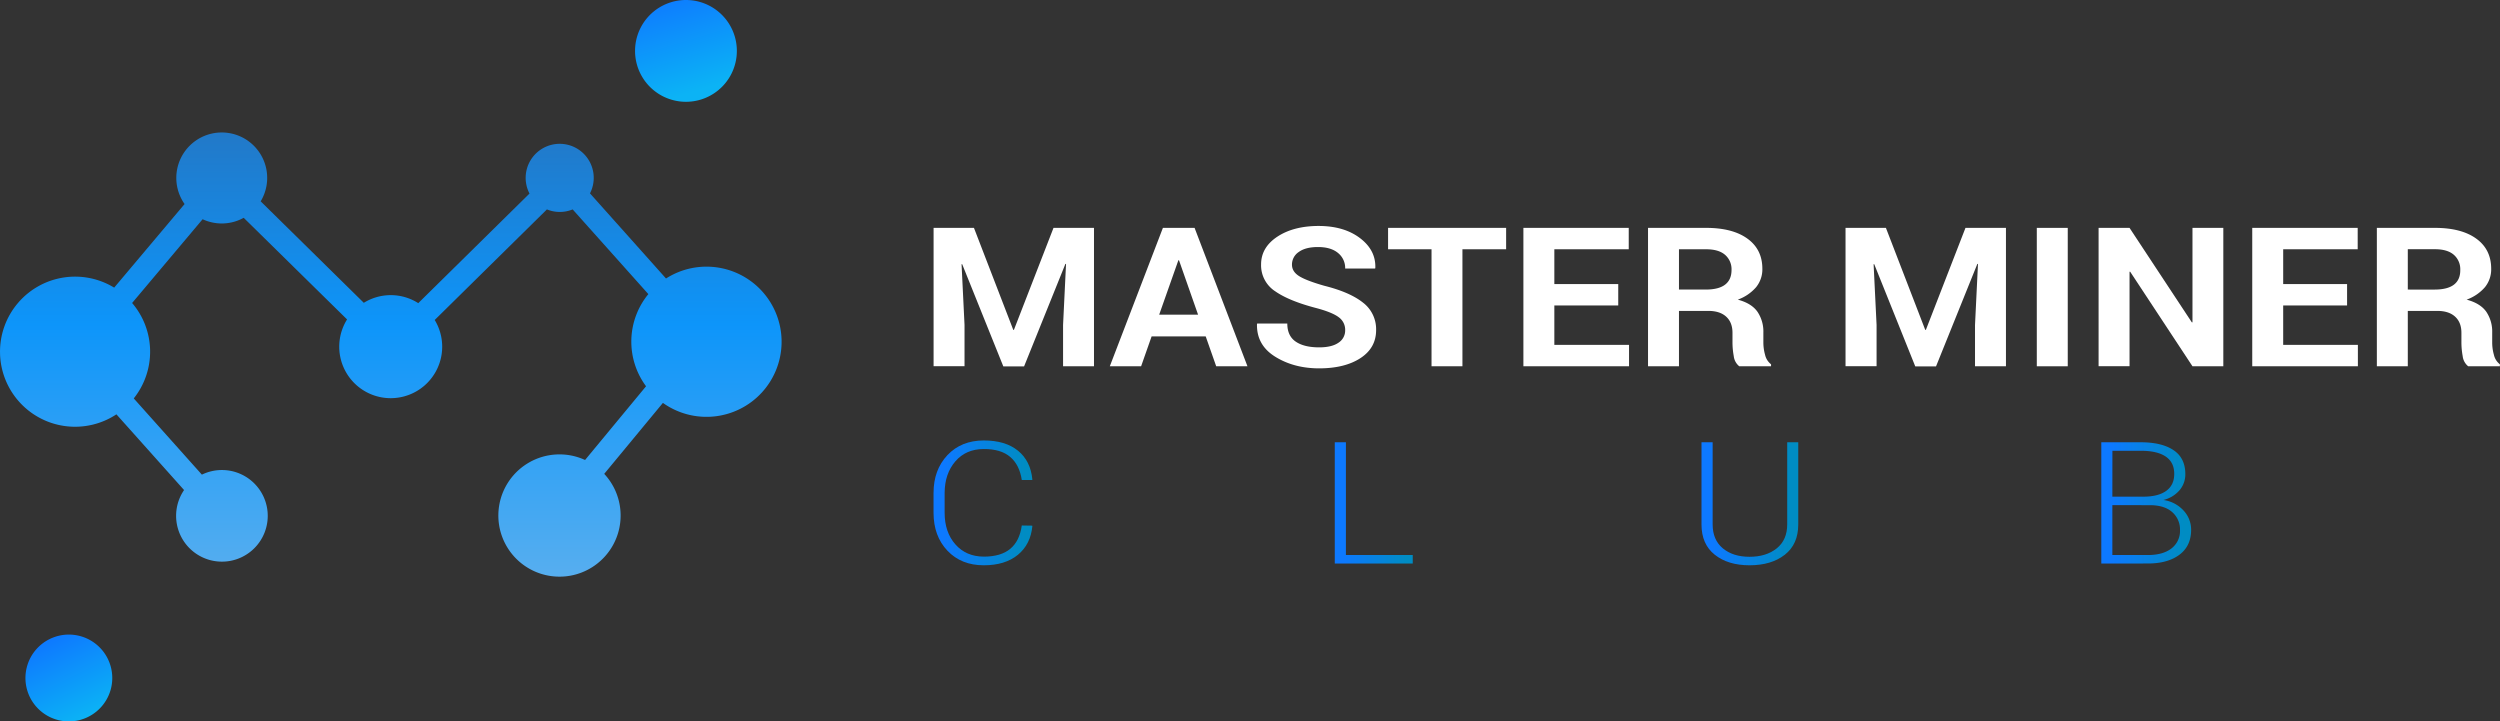 <svg id="Layer_1" data-name="Layer 1" xmlns="http://www.w3.org/2000/svg" xmlns:xlink="http://www.w3.org/1999/xlink" viewBox="0 0 1262.74 364.39"><rect x="0" y="0" width="1262.74" height="364.39" fill="#333333" stroke="none"/><defs><style>.cls-1,.cls-2,.cls-3{fill-rule:evenodd;}.cls-1{fill:url(#linear-gradient);}.cls-2{fill:url(#linear-gradient-2);}.cls-3{fill:url(#linear-gradient-3);}.cls-4{fill:#fff;}.cls-5{fill:url(#linear-gradient-4);}.cls-6{fill:url(#linear-gradient-5);}.cls-7{fill:url(#linear-gradient-6);}.cls-8{fill:url(#linear-gradient-7);}</style><linearGradient id="linear-gradient" x1="-3875.71" y1="-1314.35" x2="-3824.29" y2="-1314.35" gradientTransform="matrix(0.29, 0.96, -0.96, 0.29, 255.98, 4125.6)" gradientUnits="userSpaceOnUse"><stop offset="0" stop-color="#0d79ff"/><stop offset="1" stop-color="#0cb3f5"/></linearGradient><linearGradient id="linear-gradient-2" x1="-2774.62" y1="4624.57" x2="-2774.62" y2="4215.93" gradientTransform="translate(-2541.93 4626.12) rotate(180)" gradientUnits="userSpaceOnUse"><stop offset="0" stop-color="#375c95"/><stop offset="0.48" stop-color="#0d95fa"/><stop offset="1" stop-color="#88bfe8"/></linearGradient><linearGradient id="linear-gradient-3" x1="-3415.52" y1="-1099.57" x2="-3371.65" y2="-1099.57" gradientTransform="translate(585.52 3905.95) rotate(63.74)" xlink:href="#linear-gradient"/><linearGradient id="linear-gradient-4" x1="506.88" y1="287.67" x2="556.77" y2="287.67" gradientUnits="userSpaceOnUse"><stop offset="0.11" stop-color="#0d79ff"/><stop offset="0.92" stop-color="#008cc3"/></linearGradient><linearGradient id="linear-gradient-5" x1="709.52" y1="287.67" x2="748.91" y2="287.67" xlink:href="#linear-gradient-4"/><linearGradient id="linear-gradient-6" x1="894.75" y1="288.12" x2="943.62" y2="288.12" xlink:href="#linear-gradient-4"/><linearGradient id="linear-gradient-7" x1="1096.69" y1="287.67" x2="1142.08" y2="287.67" xlink:href="#linear-gradient-4"/></defs><title>logo_masterminer_color</title><path class="cls-1" d="M357.23,66.93a25.71,25.71,0,1,0,17-32.13A25.71,25.71,0,0,0,357.23,66.93Z" transform="translate(-35.33 -33.66)"/><path class="cls-2" d="M93,178.94a37.91,37.91,0,1,0,1.13,64l34.17,38.24a23.14,23.14,0,1,0,9-7.78l-34.41-38.5a37.82,37.82,0,0,0-.83-48.2l35.61-42.31a22.85,22.85,0,0,0,20.75-.72L210.63,195a26,26,0,1,0,44.27.28l56.68-55.85a17.14,17.14,0,0,0,13,0l38.23,42.78a37.83,37.83,0,0,0-1.16,46.55L330.84,266a30.88,30.88,0,1,0,9.68,7l29.64-35.84a37.93,37.93,0,1,0,1.57-62.83l-38.4-43a17.19,17.19,0,1,0-30.55.09l-56.19,55.36a25.84,25.84,0,0,0-27.5-.17L167,135.35a22.95,22.95,0,1,0-38.44,1.37Z" transform="translate(-35.33 -33.66)"/><path class="cls-3" d="M50.44,385.81a21.93,21.93,0,1,0,10-29.38A21.94,21.94,0,0,0,50.44,385.81Z" transform="translate(-35.33 -33.66)"/><path class="cls-4" d="M527.27,148.76l19.86,51.52h.32l20-51.52h20.45v69.91H572.28V197.83l1.5-30.87-.32,0-20.87,51.76H542.1L521.33,167.1l-.32,0,1.5,30.68v20.84H506.88V148.76Z" transform="translate(-35.33 -33.66)"/><path class="cls-4" d="M644.33,203.59H617l-5.3,15.08H595.89l26.82-69.91h16l26.71,69.91H649.63Zm-23.5-11h19.64l-9.63-27.46h-.32Z" transform="translate(-35.33 -33.66)"/><path class="cls-4" d="M714.77,200.42a7.78,7.78,0,0,0-3.19-6.48q-3.18-2.45-11.16-4.61-13.92-3.6-21-8.55a15.62,15.62,0,0,1-7.12-13.54q0-8.59,8.16-14t20.85-5.45q12.85,0,20.93,6.12T730,169l-.11.29H714.77a9.71,9.71,0,0,0-3.61-7.85q-3.61-3-10.14-3-6.26,0-9.69,2.5a7.6,7.6,0,0,0-3.43,6.39q0,3.55,3.67,5.83T704.22,178q12.9,3.22,19.54,8.5a16.88,16.88,0,0,1,6.64,13.88q0,9-7.9,14.16t-20.85,5.18q-12.74,0-22.21-5.88t-9.21-16.49l.11-.29h15.2q0,6.24,4.25,9.15t11.86,2.9q6.37,0,9.74-2.35A7.31,7.31,0,0,0,714.77,200.42Z" transform="translate(-35.33 -33.66)"/><path class="cls-4" d="M796.07,159.56H774v59.1H758.39v-59.1H736.44v-10.8h59.63Z" transform="translate(-35.33 -33.66)"/><path class="cls-4" d="M852.7,187.94H820.42v19.92h37.73v10.8H804.79V148.76H858v10.8H820.42v17.57H852.7Z" transform="translate(-35.33 -33.66)"/><path class="cls-4" d="M883.37,190.72v27.94H867.74V148.76h29.38q13.33,0,20.85,5.45t7.52,15.2a14.31,14.31,0,0,1-3.16,9.31,22,22,0,0,1-9.26,6.29q6.91,1.83,9.93,6.1a17.84,17.84,0,0,1,3,10.56v5.14a23,23,0,0,0,.88,6.12,8.28,8.28,0,0,0,3,4.73v1H913.82a7.64,7.64,0,0,1-2.78-5.14,38.84,38.84,0,0,1-.64-6.82v-4.95q0-5.23-3.18-8.14t-9-2.91Zm0-10.8h13.49q6.58,0,9.82-2.5t3.24-7.39a9.63,9.63,0,0,0-3.24-7.63q-3.24-2.83-9.55-2.83H883.37Z" transform="translate(-35.33 -33.66)"/><path class="cls-4" d="M987.9,148.76l19.86,51.52h.32l20-51.52h20.45v69.91h-15.63V197.83l1.5-30.87-.32,0-20.87,51.76h-10.49L982,167.1l-.32,0,1.5,30.68v20.84H967.5V148.76Z" transform="translate(-35.33 -33.66)"/><path class="cls-4" d="M1079.74,218.67h-15.63V148.76h15.63Z" transform="translate(-35.33 -33.66)"/><path class="cls-4" d="M1158.32,218.67h-15.58l-31.47-47.77-.32,0v47.72h-15.63V148.76h15.63l31.47,47.72.32,0V148.76h15.58Z" transform="translate(-35.33 -33.66)"/><path class="cls-4" d="M1220.83,187.94h-32.27v19.92h37.73v10.8h-53.36V148.76h53.26v10.8h-37.63v17.57h32.27Z" transform="translate(-35.33 -33.66)"/><path class="cls-4" d="M1251.5,190.72v27.94h-15.63V148.76h29.38q13.33,0,20.85,5.45t7.52,15.2a14.31,14.31,0,0,1-3.16,9.31,22,22,0,0,1-9.26,6.29q6.9,1.83,9.93,6.1a17.83,17.83,0,0,1,3,10.56v5.14a22.94,22.94,0,0,0,.88,6.12,8.28,8.28,0,0,0,3,4.73v1H1282a7.64,7.64,0,0,1-2.78-5.14,38.84,38.84,0,0,1-.64-6.82v-4.95q0-5.23-3.18-8.14t-9-2.91Zm0-10.8H1265q6.58,0,9.82-2.5T1278,170a9.63,9.63,0,0,0-3.24-7.63q-3.24-2.83-9.55-2.83H1251.5Z" transform="translate(-35.33 -33.66)"/><path class="cls-5" d="M556.68,299.16l.09.25q-.89,9.21-7.32,14.49t-17.21,5.28q-11.39,0-18.38-7.38t-7-19.12v-10q0-11.7,7-19.12t18.38-7.43q10.88,0,17.26,5.17t7.27,14.56l-.09.25h-5.25q-1.13-7.61-5.84-11.65t-13.34-4q-9,0-14.37,6.22t-5.42,15.93v10q0,9.84,5.42,16t14.37,6.2q8.63,0,13.36-3.94t5.82-11.79Z" transform="translate(-35.33 -33.66)"/><path class="cls-6" d="M715.14,314h33.76v4.29H709.52V257.05h5.63Z" transform="translate(-35.33 -33.66)"/><path class="cls-7" d="M943.62,257.05v41.52q0,10-6.82,15.31t-17.8,5.3q-10.83,0-17.54-5.32t-6.71-15.29V257.05h5.63v41.49q0,7.82,5.16,12.09T919,314.89q8.44,0,13.74-4.25t5.3-12.11V257.05Z" transform="translate(-35.33 -33.66)"/><path class="cls-8" d="M1096.69,318.3V257.05h19.93q10.64,0,16.58,4t5.93,12.1a12.26,12.26,0,0,1-3,8.21,15.47,15.47,0,0,1-8.09,4.84,17,17,0,0,1,10.13,5.26,14.07,14.07,0,0,1,3.89,9.8q0,8.2-5.93,12.61t-15.87,4.41Zm5.58-33.78H1118q7.41,0,11.47-2.92t4.06-8.6q0-5.8-4.31-8.73t-12.57-2.92h-14.35Zm0,4.29V314h18q7.55,0,11.86-3.33a11.11,11.11,0,0,0,4.31-9.33,11.58,11.58,0,0,0-3.92-9q-3.92-3.52-11.37-3.52Z" transform="translate(-35.33 -33.66)"/></svg>